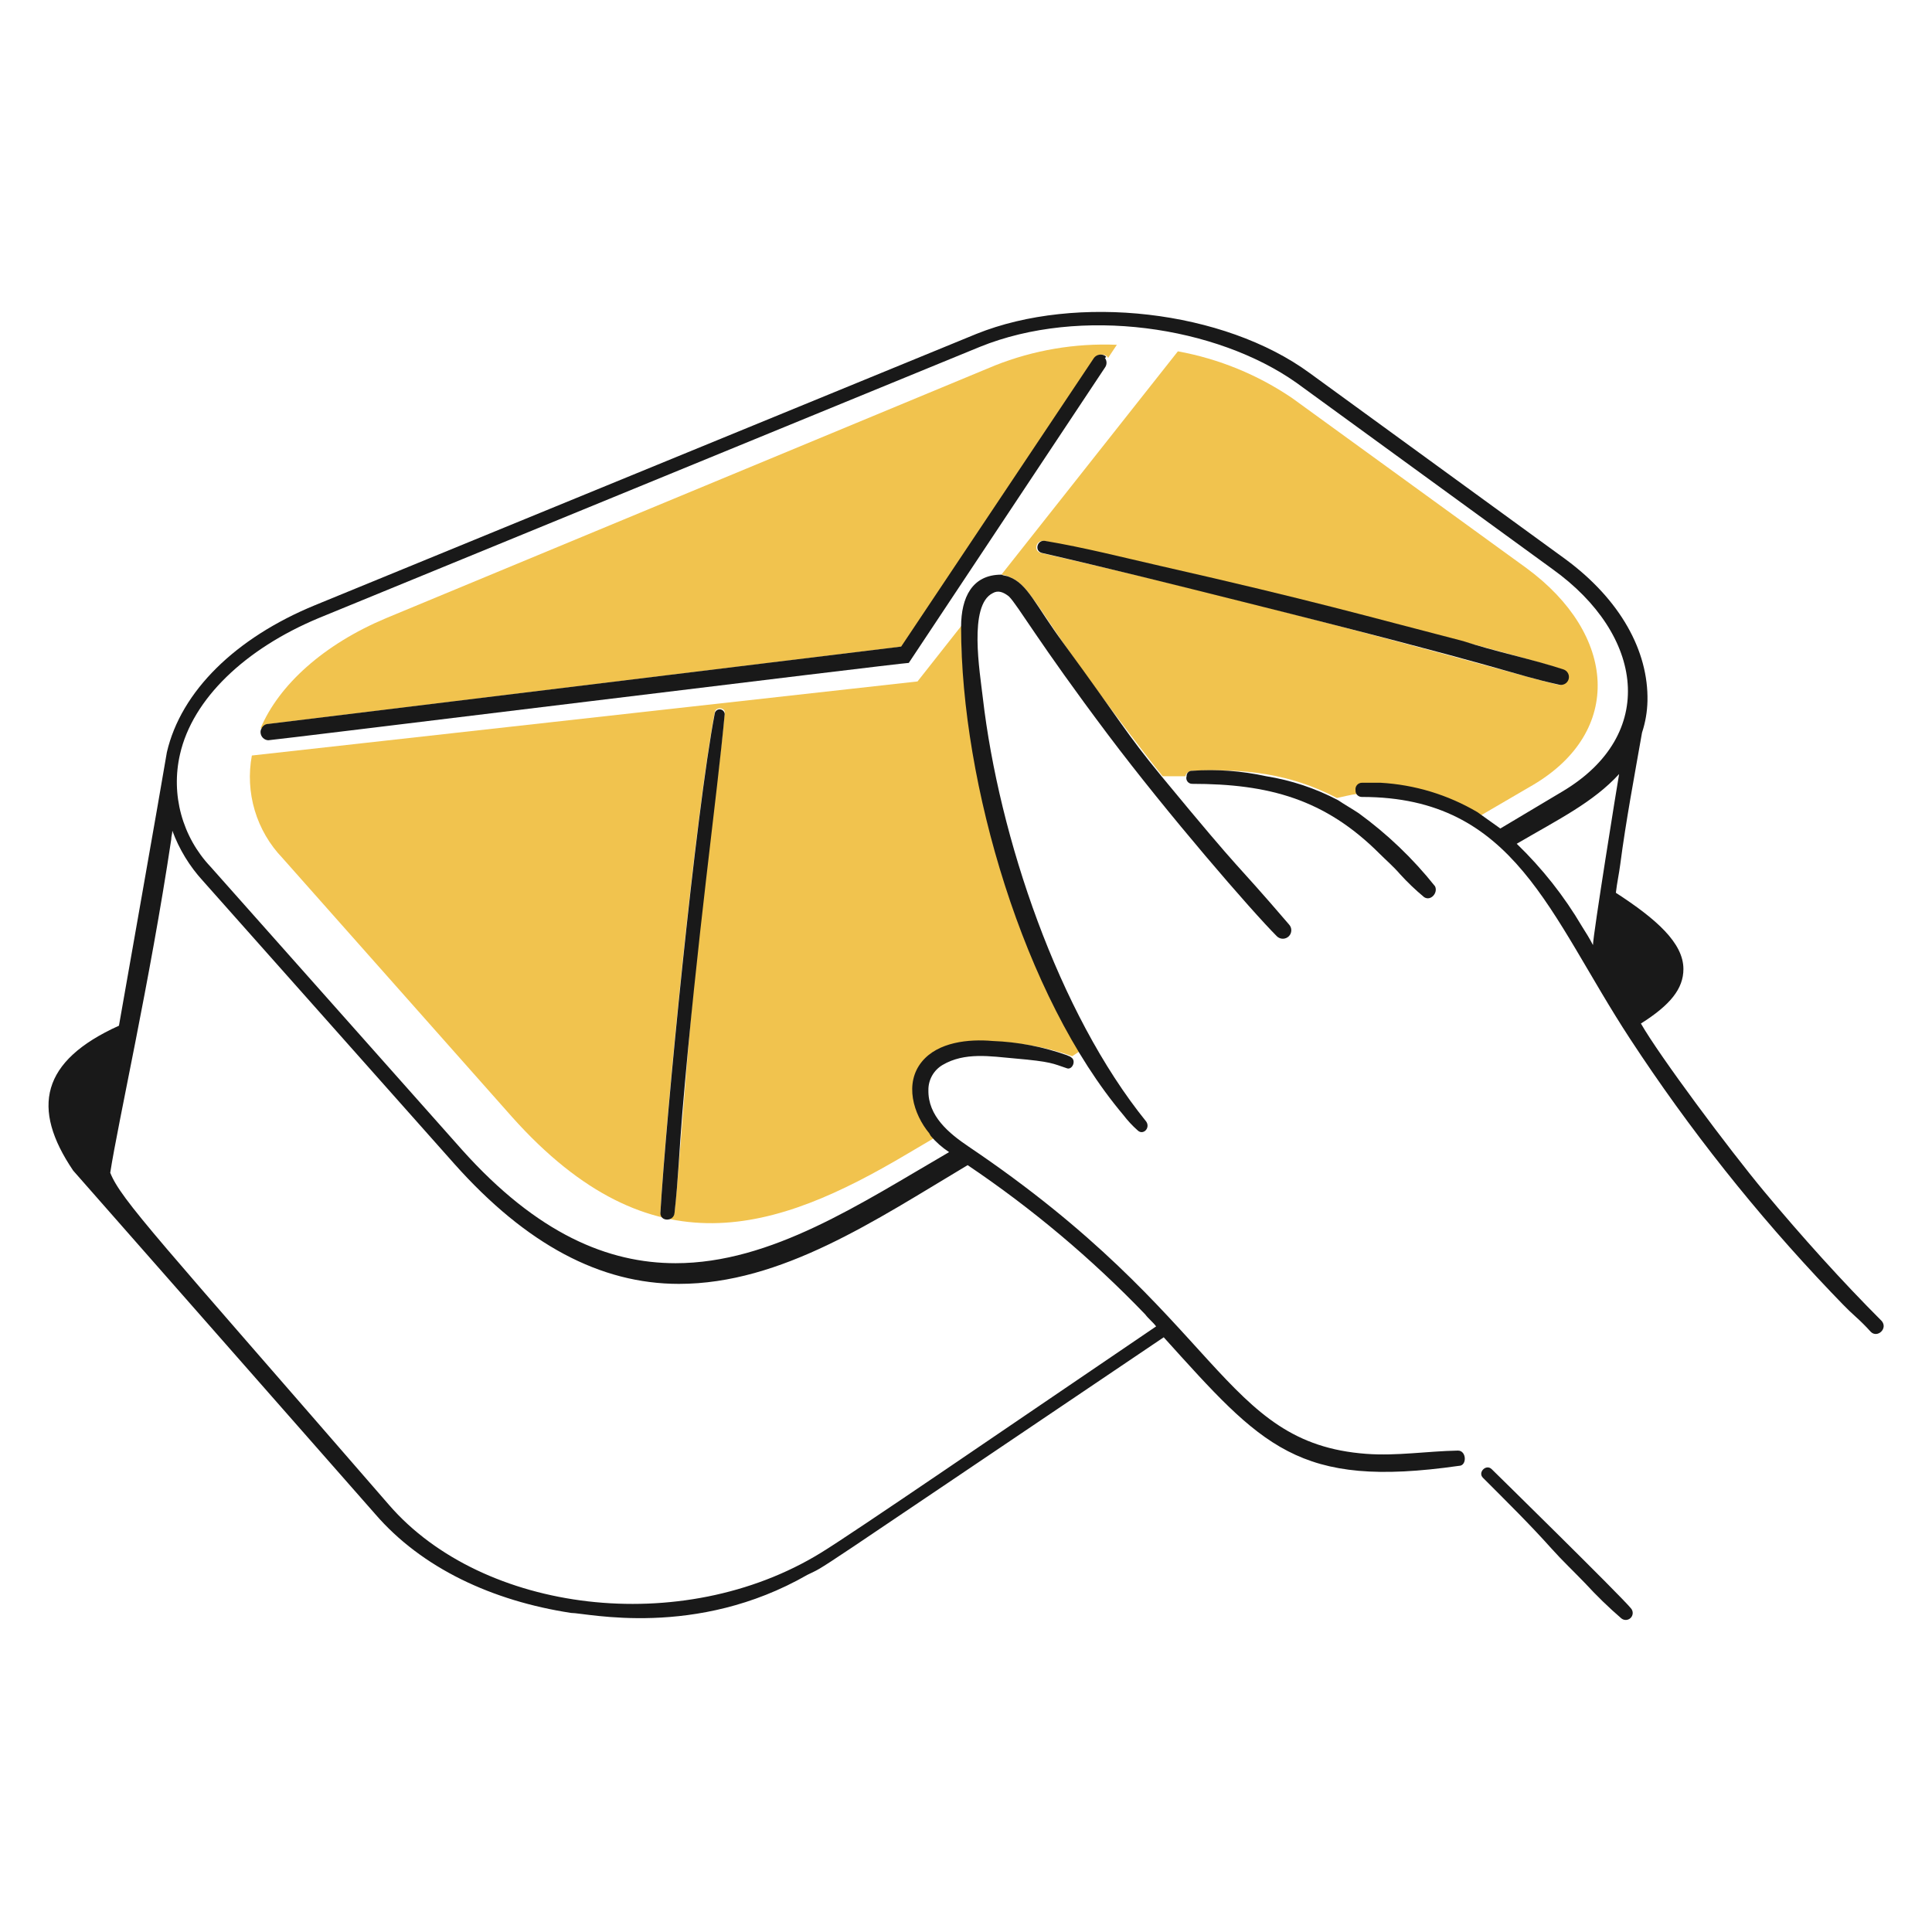 <svg width="150" height="150" viewBox="0 0 150 150" fill="none" xmlns="http://www.w3.org/2000/svg">
<path d="M20.4 56.544C20.444 56.445 20.515 56.361 20.605 56.301C20.695 56.242 20.8 56.208 20.908 56.206L70.05 50.2L85.022 27.785C85.118 27.659 85.257 27.573 85.413 27.542C85.569 27.511 85.73 27.537 85.868 27.616C85.952 27.616 85.952 27.7 86.036 27.785L86.711 26.77C83.476 26.634 80.248 27.182 77.238 28.378L29.958 48.001C25.136 50.03 21.668 53.16 20.231 56.543L20.4 56.544Z" fill="#F1C34E"/>
<path d="M80.033 73.968C77.156 66.983 75.387 59.591 74.788 52.061C74.662 50.881 74.634 49.692 74.704 48.508L71.236 52.907L19.554 58.658C19.29 60.076 19.366 61.537 19.778 62.919C20.19 64.302 20.925 65.566 21.923 66.608L39.773 86.74C50.599 98.835 60.248 95.624 70.392 89.615C73.342 87.869 72.591 88.373 72.591 88.093C71.323 86.57 70.68 84.229 71.999 82.511C73.215 80.927 75.636 80.738 77.498 80.903C79.46 80.977 81.399 81.347 83.25 82.004L84.011 81.496C82.389 79.155 81.053 76.627 80.033 73.968ZM52.373 94.1C52.298 94.775 51.274 94.775 51.274 94.1C51.727 86.391 54 63.053 55.5 55.275C55.582 54.851 56.345 54.936 56.261 55.359C56.007 58.235 55.621 61.02 55.246 63.818C53.7 75.386 52.843 89.921 52.373 94.1Z" fill="#F1C34E"/>
<path d="M119.025 60.943C126.046 56.798 125.538 49.27 118.518 44.11L100.333 30.915C97.658 29.096 94.633 27.857 91.451 27.277L77.749 44.617C77.955 44.634 78.156 44.692 78.341 44.787C79.585 45.253 80.19 46.463 82.57 49.946C84.587 52.9 88.96 58.669 90.267 60.266H92.044C92.044 60.097 92.213 59.928 92.466 59.843C96.576 59.664 100.116 60.027 103.801 61.957C104.224 61.873 104.816 61.704 105.493 61.619C105.484 61.474 105.531 61.331 105.626 61.22C105.721 61.11 105.855 61.041 106 61.027H107.438C110.093 61.176 112.675 61.959 114.966 63.311L119.025 60.943ZM80.794 42.926C80.201 42.757 80.456 41.911 81.047 41.995C93.411 44.47 117.508 50.709 121.31 51.976C121.46 52.027 121.584 52.134 121.658 52.274C121.732 52.414 121.749 52.577 121.705 52.73C121.662 52.882 121.561 53.012 121.424 53.092C121.288 53.172 121.126 53.197 120.971 53.161C118.425 52.595 100.942 47.476 80.794 42.926Z" fill="#F1C34E"/>
<path d="M56.264 55.443C56.26 55.351 56.223 55.263 56.159 55.195C56.096 55.128 56.01 55.085 55.918 55.075C55.826 55.064 55.733 55.087 55.657 55.139C55.58 55.192 55.524 55.269 55.5 55.359C54.019 63.019 51.705 86.801 51.271 94.183C51.271 94.858 52.294 94.858 52.37 94.183C52.655 91.649 52.751 89.105 52.962 86.571C54.106 72.883 55.696 61.686 56.264 55.443Z" fill="#191919"/>
<path d="M96.525 46.731C117.742 52.035 117.124 52.286 121.054 53.16C121.209 53.196 121.371 53.171 121.508 53.091C121.644 53.011 121.745 52.881 121.788 52.729C121.832 52.576 121.815 52.413 121.741 52.273C121.668 52.133 121.543 52.026 121.393 51.975C119.131 51.225 115.873 50.53 113.611 49.776C105.997 47.811 102.07 46.66 90.097 43.94C87.135 43.265 84.19 42.51 81.13 41.994C80.541 41.895 80.284 42.755 80.877 42.925C86.038 44.109 91.275 45.417 96.525 46.731Z" fill="#191919"/>
<path d="M85.784 27.616C85.647 27.537 85.485 27.511 85.33 27.542C85.174 27.573 85.035 27.659 84.938 27.785L69.967 50.2L20.823 56.205C20.715 56.208 20.61 56.241 20.52 56.301C20.43 56.361 20.359 56.445 20.315 56.544C20.248 56.643 20.218 56.763 20.23 56.882C20.241 57.036 20.306 57.181 20.415 57.29C20.524 57.399 20.669 57.464 20.823 57.474C21.157 57.474 69.979 51.468 70.558 51.468L85.783 28.546C85.865 28.436 85.91 28.303 85.91 28.166C85.91 28.028 85.865 27.895 85.783 27.785C85.95 27.7 85.869 27.7 85.784 27.616Z" fill="#191919"/>
<path d="M82.57 49.945C80.343 46.909 79.79 45.329 78.341 44.786C78.172 44.701 77.918 44.701 77.749 44.616C75.479 44.616 74.619 46.38 74.619 48.677C74.619 60.813 79.494 77.412 87.219 86.57C87.546 87 87.914 87.397 88.319 87.755C88.742 88.178 89.334 87.585 88.994 87.08C82.177 78.659 77.555 64.98 76.306 54.176C76.073 52.151 75.187 46.996 77.067 46.056C77.49 45.802 77.913 45.971 78.336 46.31C79.037 47.011 80.586 49.806 86.033 57.052C90.651 63.191 97.166 70.722 99.144 72.7C99.268 72.819 99.434 72.885 99.606 72.883C99.778 72.881 99.943 72.812 100.065 72.69C100.186 72.569 100.255 72.404 100.257 72.232C100.259 72.06 100.193 71.894 100.074 71.77C95.428 66.348 97.004 68.534 90.178 60.267C87.383 56.875 87.017 56.009 82.57 49.945Z" fill="#191919"/>
<path d="M92.55 59.843C92.494 59.84 92.438 59.848 92.385 59.869C92.332 59.889 92.284 59.92 92.244 59.96C92.204 60 92.173 60.047 92.153 60.1C92.133 60.153 92.124 60.209 92.127 60.266C92.105 60.333 92.099 60.404 92.109 60.475C92.12 60.545 92.147 60.611 92.188 60.669C92.229 60.727 92.284 60.774 92.347 60.806C92.409 60.839 92.479 60.857 92.55 60.857C98.488 60.857 102.861 62.033 107.1 66.271C107.608 66.779 108.2 67.286 108.707 67.878C109.286 68.513 109.907 69.106 110.568 69.654C111.076 69.992 111.668 69.316 111.414 68.808C109.705 66.661 107.713 64.755 105.494 63.141C104.986 62.803 104.393 62.466 103.886 62.126C102.139 61.206 100.253 60.577 98.303 60.266C96.416 59.851 94.478 59.709 92.55 59.843Z" fill="#191919"/>
<path d="M136.958 92.492C134.258 89.25 128.838 81.983 127.4 79.466C129.684 78.028 130.7 76.76 130.7 75.237C130.7 73.207 128.586 71.346 125.456 69.316C125.54 68.555 125.696 67.876 125.795 67.117C126.237 63.724 126.894 60.266 127.486 56.882C127.748 56.09 127.89 55.263 127.909 54.429C127.994 50.535 125.795 46.562 121.565 43.433L101.69 28.969C95.009 24.063 83.59 22.794 75.808 25.924L24.46 46.985C18.285 49.523 14.056 53.668 12.956 58.404C12.44 61.502 9.575 77.679 9.235 79.635C3.182 82.369 2.397 86.036 5.682 90.885L29.112 117.53C32.75 121.759 38.248 124.296 44.337 125.227C45.544 125.227 54.012 127.252 62.692 122.266C64.382 121.421 61.303 123.411 90.351 103.826C97.997 112.291 100.747 115.597 113.274 113.807C113.913 113.807 113.869 112.611 113.189 112.623C110.819 112.666 108.452 113.053 106.084 112.877C94.805 112.04 94.944 102.329 75.211 89.027C73.694 88.004 72.038 86.66 72.081 84.629C72.077 84.236 72.177 83.85 72.37 83.508C72.563 83.167 72.843 82.882 73.181 82.683C74.9 81.669 76.91 82.014 78.763 82.176C81.659 82.428 81.733 82.574 82.823 82.937C83.246 83.106 83.585 82.345 83.162 82.091C83.077 82.007 82.992 82.007 82.823 81.922C80.973 81.266 79.034 80.895 77.072 80.822C75.21 80.657 72.827 80.897 71.573 82.43C70.203 84.107 70.898 86.489 72.165 88.012C72.165 88.097 72.25 88.097 72.25 88.181C72.666 88.671 73.151 89.098 73.688 89.45C66.819 93.439 59.888 98.075 52.457 98.075C47.213 98.075 41.715 95.792 35.879 89.279L16.34 67.286C15.259 66.141 14.478 64.747 14.065 63.227C13.652 61.708 13.62 60.11 13.972 58.575C14.947 54.252 19.047 50.37 24.714 48L76.057 26.938C83.906 23.75 94.453 25.325 100.671 29.729L120.546 44.193C127.651 49.293 128.721 57.041 121.307 61.449L116.486 64.325L114.71 63.056C112.418 61.705 109.837 60.922 107.181 60.772H105.75C105.676 60.771 105.602 60.786 105.534 60.817C105.466 60.847 105.406 60.892 105.357 60.949C105.309 61.005 105.274 61.072 105.254 61.144C105.234 61.216 105.23 61.291 105.243 61.364C105.24 61.432 105.251 61.5 105.275 61.563C105.299 61.626 105.336 61.684 105.384 61.732C105.432 61.78 105.489 61.817 105.552 61.842C105.615 61.867 105.682 61.878 105.75 61.875C117.643 61.875 120.284 71.069 126.558 80.654C131.14 87.651 136.349 94.219 142.118 100.275C142.784 100.962 143.387 101.625 144.064 102.221C144.479 102.594 144.875 102.989 145.248 103.404C145.755 103.912 146.598 103.151 146.093 102.559C143.048 99.513 139.919 96.045 136.958 92.492ZM117.758 65.51C121.007 63.609 123.69 62.299 125.708 60.096C125.578 60.8 123.678 72.615 123.678 73.376C123.425 72.869 123.093 72.357 122.832 71.938C121.44 69.575 119.733 67.412 117.758 65.51H117.758ZM75.128 90.462C80.122 93.825 84.743 97.709 88.915 102.05C89.168 102.389 89.507 102.642 89.761 102.981C77.918 111.017 66.369 118.944 63.708 120.575C52.946 127.169 37.481 125.232 30.212 116.852C12.237 96.13 9.402 93.164 8.559 91.052C9.159 87.152 11.642 76.198 13.295 65.169C13.295 64.916 13.38 64.746 13.38 64.494C13.909 65.933 14.714 67.255 15.75 68.386L35.287 90.375C40.87 96.635 46.622 99.68 52.712 99.68C60.675 99.682 67.979 94.729 75.127 90.462H75.128Z" fill="#191919"/>
<path d="M115.812 114.062C115.384 113.643 114.712 114.315 115.137 114.737C117.016 116.616 118.794 118.368 120.462 120.235C121.3 121.172 122.216 122.035 123.087 122.942C123.964 123.897 124.896 124.801 125.878 125.649C125.982 125.734 126.114 125.778 126.248 125.772C126.383 125.765 126.51 125.709 126.605 125.614C126.7 125.519 126.756 125.392 126.763 125.257C126.769 125.123 126.725 124.991 126.64 124.887C125.925 123.984 115.888 114.135 115.812 114.062Z" fill="#191919"/>
</svg>
